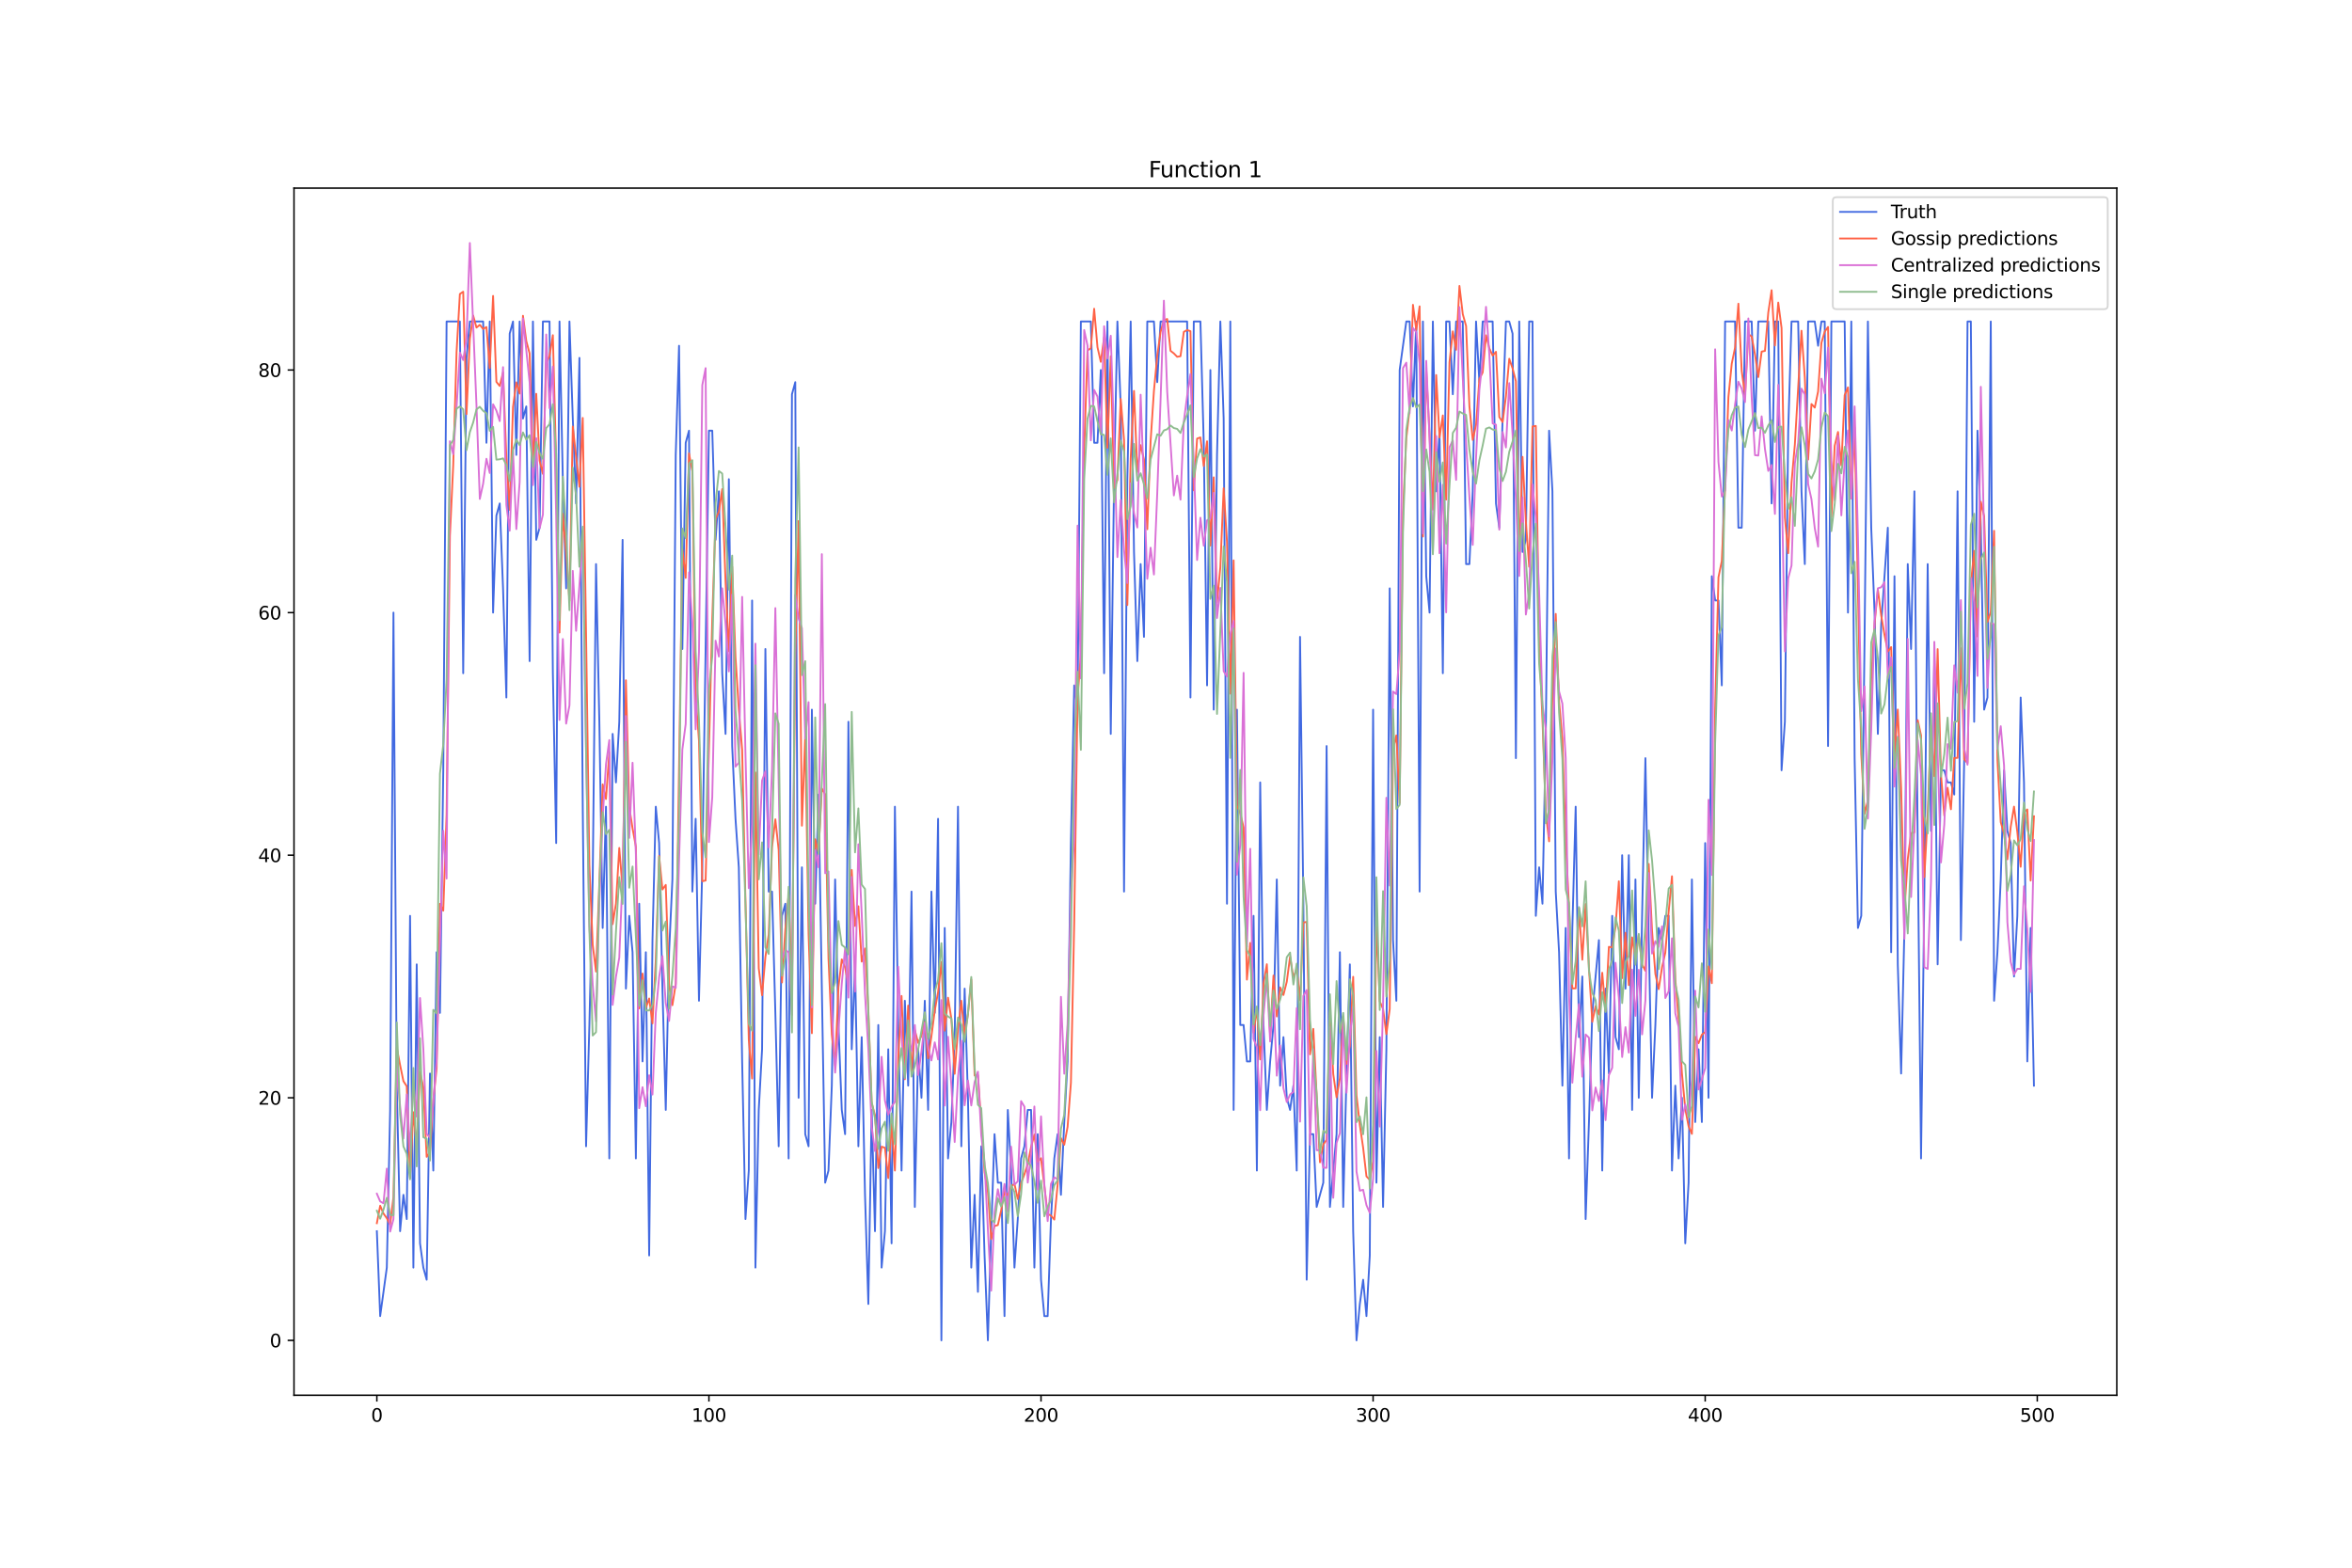 <?xml version="1.0" encoding="utf-8" standalone="no"?>
<!DOCTYPE svg PUBLIC "-//W3C//DTD SVG 1.1//EN"
  "http://www.w3.org/Graphics/SVG/1.1/DTD/svg11.dtd">
<svg xmlns:xlink="http://www.w3.org/1999/xlink" width="1296pt" height="864pt" viewBox="0 0 1296 864" xmlns="http://www.w3.org/2000/svg" version="1.1">
 <defs>
  <style type="text/css">*{stroke-linejoin: round; stroke-linecap: butt}</style>
 </defs>
 <g id="figure_1">
  <g id="patch_1">
   <path d="M 0 864 
L 1296 864 
L 1296 0 
L 0 0 
z
" style="fill: #ffffff"/>
  </g>
  <g id="axes_1">
   <g id="patch_2">
    <path d="M 162 768.96 
L 1166.4 768.96 
L 1166.4 103.68 
L 162 103.68 
z
" style="fill: #ffffff"/>
   </g>
   <g id="matplotlib.axis_1">
    <g id="xtick_1">
     <g id="line2d_1">
      <defs>
       <path id="meed0c2151a" d="M 0 0 
L 0 3.5 
" style="stroke: #000000; stroke-width: 0.8"/>
      </defs>
      <g>
       <use xlink:href="#meed0c2151a" x="207.655" y="768.96" style="stroke: #000000; stroke-width: 0.8"/>
      </g>
     </g>
     <g id="text_1">
      <!-- 0 -->
      <g transform="translate(204.473 783.558) scale(0.1 -0.1)">
       <defs>
        <path id="DejaVuSans-30" d="M 2034 4250 
Q 1547 4250 1301 3770 
Q 1056 3291 1056 2328 
Q 1056 1369 1301 889 
Q 1547 409 2034 409 
Q 2525 409 2770 889 
Q 3016 1369 3016 2328 
Q 3016 3291 2770 3770 
Q 2525 4250 2034 4250 
z
M 2034 4750 
Q 2819 4750 3233 4129 
Q 3647 3509 3647 2328 
Q 3647 1150 3233 529 
Q 2819 -91 2034 -91 
Q 1250 -91 836 529 
Q 422 1150 422 2328 
Q 422 3509 836 4129 
Q 1250 4750 2034 4750 
z
" transform="scale(0.016)"/>
       </defs>
       <use xlink:href="#DejaVuSans-30"/>
      </g>
     </g>
    </g>
    <g id="xtick_2">
     <g id="line2d_2">
      <g>
       <use xlink:href="#meed0c2151a" x="390.639" y="768.96" style="stroke: #000000; stroke-width: 0.8"/>
      </g>
     </g>
     <g id="text_2">
      <!-- 100 -->
      <g transform="translate(381.095 783.558) scale(0.1 -0.1)">
       <defs>
        <path id="DejaVuSans-31" d="M 794 531 
L 1825 531 
L 1825 4091 
L 703 3866 
L 703 4441 
L 1819 4666 
L 2450 4666 
L 2450 531 
L 3481 531 
L 3481 0 
L 794 0 
L 794 531 
z
" transform="scale(0.016)"/>
       </defs>
       <use xlink:href="#DejaVuSans-31"/>
       <use xlink:href="#DejaVuSans-30" x="63.623"/>
       <use xlink:href="#DejaVuSans-30" x="127.246"/>
      </g>
     </g>
    </g>
    <g id="xtick_3">
     <g id="line2d_3">
      <g>
       <use xlink:href="#meed0c2151a" x="573.623" y="768.96" style="stroke: #000000; stroke-width: 0.8"/>
      </g>
     </g>
     <g id="text_3">
      <!-- 200 -->
      <g transform="translate(564.079 783.558) scale(0.1 -0.1)">
       <defs>
        <path id="DejaVuSans-32" d="M 1228 531 
L 3431 531 
L 3431 0 
L 469 0 
L 469 531 
Q 828 903 1448 1529 
Q 2069 2156 2228 2338 
Q 2531 2678 2651 2914 
Q 2772 3150 2772 3378 
Q 2772 3750 2511 3984 
Q 2250 4219 1831 4219 
Q 1534 4219 1204 4116 
Q 875 4013 500 3803 
L 500 4441 
Q 881 4594 1212 4672 
Q 1544 4750 1819 4750 
Q 2544 4750 2975 4387 
Q 3406 4025 3406 3419 
Q 3406 3131 3298 2873 
Q 3191 2616 2906 2266 
Q 2828 2175 2409 1742 
Q 1991 1309 1228 531 
z
" transform="scale(0.016)"/>
       </defs>
       <use xlink:href="#DejaVuSans-32"/>
       <use xlink:href="#DejaVuSans-30" x="63.623"/>
       <use xlink:href="#DejaVuSans-30" x="127.246"/>
      </g>
     </g>
    </g>
    <g id="xtick_4">
     <g id="line2d_4">
      <g>
       <use xlink:href="#meed0c2151a" x="756.607" y="768.96" style="stroke: #000000; stroke-width: 0.8"/>
      </g>
     </g>
     <g id="text_4">
      <!-- 300 -->
      <g transform="translate(747.063 783.558) scale(0.1 -0.1)">
       <defs>
        <path id="DejaVuSans-33" d="M 2597 2516 
Q 3050 2419 3304 2112 
Q 3559 1806 3559 1356 
Q 3559 666 3084 287 
Q 2609 -91 1734 -91 
Q 1441 -91 1130 -33 
Q 819 25 488 141 
L 488 750 
Q 750 597 1062 519 
Q 1375 441 1716 441 
Q 2309 441 2620 675 
Q 2931 909 2931 1356 
Q 2931 1769 2642 2001 
Q 2353 2234 1838 2234 
L 1294 2234 
L 1294 2753 
L 1863 2753 
Q 2328 2753 2575 2939 
Q 2822 3125 2822 3475 
Q 2822 3834 2567 4026 
Q 2313 4219 1838 4219 
Q 1578 4219 1281 4162 
Q 984 4106 628 3988 
L 628 4550 
Q 988 4650 1302 4700 
Q 1616 4750 1894 4750 
Q 2613 4750 3031 4423 
Q 3450 4097 3450 3541 
Q 3450 3153 3228 2886 
Q 3006 2619 2597 2516 
z
" transform="scale(0.016)"/>
       </defs>
       <use xlink:href="#DejaVuSans-33"/>
       <use xlink:href="#DejaVuSans-30" x="63.623"/>
       <use xlink:href="#DejaVuSans-30" x="127.246"/>
      </g>
     </g>
    </g>
    <g id="xtick_5">
     <g id="line2d_5">
      <g>
       <use xlink:href="#meed0c2151a" x="939.591" y="768.96" style="stroke: #000000; stroke-width: 0.8"/>
      </g>
     </g>
     <g id="text_5">
      <!-- 400 -->
      <g transform="translate(930.047 783.558) scale(0.1 -0.1)">
       <defs>
        <path id="DejaVuSans-34" d="M 2419 4116 
L 825 1625 
L 2419 1625 
L 2419 4116 
z
M 2253 4666 
L 3047 4666 
L 3047 1625 
L 3713 1625 
L 3713 1100 
L 3047 1100 
L 3047 0 
L 2419 0 
L 2419 1100 
L 313 1100 
L 313 1709 
L 2253 4666 
z
" transform="scale(0.016)"/>
       </defs>
       <use xlink:href="#DejaVuSans-34"/>
       <use xlink:href="#DejaVuSans-30" x="63.623"/>
       <use xlink:href="#DejaVuSans-30" x="127.246"/>
      </g>
     </g>
    </g>
    <g id="xtick_6">
     <g id="line2d_6">
      <g>
       <use xlink:href="#meed0c2151a" x="1122.575" y="768.96" style="stroke: #000000; stroke-width: 0.8"/>
      </g>
     </g>
     <g id="text_6">
      <!-- 500 -->
      <g transform="translate(1113.032 783.558) scale(0.1 -0.1)">
       <defs>
        <path id="DejaVuSans-35" d="M 691 4666 
L 3169 4666 
L 3169 4134 
L 1269 4134 
L 1269 2991 
Q 1406 3038 1543 3061 
Q 1681 3084 1819 3084 
Q 2600 3084 3056 2656 
Q 3513 2228 3513 1497 
Q 3513 744 3044 326 
Q 2575 -91 1722 -91 
Q 1428 -91 1123 -41 
Q 819 9 494 109 
L 494 744 
Q 775 591 1075 516 
Q 1375 441 1709 441 
Q 2250 441 2565 725 
Q 2881 1009 2881 1497 
Q 2881 1984 2565 2268 
Q 2250 2553 1709 2553 
Q 1456 2553 1204 2497 
Q 953 2441 691 2322 
L 691 4666 
z
" transform="scale(0.016)"/>
       </defs>
       <use xlink:href="#DejaVuSans-35"/>
       <use xlink:href="#DejaVuSans-30" x="63.623"/>
       <use xlink:href="#DejaVuSans-30" x="127.246"/>
      </g>
     </g>
    </g>
   </g>
   <g id="matplotlib.axis_2">
    <g id="ytick_1">
     <g id="line2d_7">
      <defs>
       <path id="md2e4b4c679" d="M 0 0 
L -3.5 0 
" style="stroke: #000000; stroke-width: 0.8"/>
      </defs>
      <g>
       <use xlink:href="#md2e4b4c679" x="162" y="738.72" style="stroke: #000000; stroke-width: 0.8"/>
      </g>
     </g>
     <g id="text_7">
      <!-- 0 -->
      <g transform="translate(148.637 742.519) scale(0.1 -0.1)">
       <use xlink:href="#DejaVuSans-30"/>
      </g>
     </g>
    </g>
    <g id="ytick_2">
     <g id="line2d_8">
      <g>
       <use xlink:href="#md2e4b4c679" x="162" y="605.022" style="stroke: #000000; stroke-width: 0.8"/>
      </g>
     </g>
     <g id="text_8">
      <!-- 20 -->
      <g transform="translate(142.275 608.821) scale(0.1 -0.1)">
       <use xlink:href="#DejaVuSans-32"/>
       <use xlink:href="#DejaVuSans-30" x="63.623"/>
      </g>
     </g>
    </g>
    <g id="ytick_3">
     <g id="line2d_9">
      <g>
       <use xlink:href="#md2e4b4c679" x="162" y="471.323" style="stroke: #000000; stroke-width: 0.8"/>
      </g>
     </g>
     <g id="text_9">
      <!-- 40 -->
      <g transform="translate(142.275 475.122) scale(0.1 -0.1)">
       <use xlink:href="#DejaVuSans-34"/>
       <use xlink:href="#DejaVuSans-30" x="63.623"/>
      </g>
     </g>
    </g>
    <g id="ytick_4">
     <g id="line2d_10">
      <g>
       <use xlink:href="#md2e4b4c679" x="162" y="337.625" style="stroke: #000000; stroke-width: 0.8"/>
      </g>
     </g>
     <g id="text_10">
      <!-- 60 -->
      <g transform="translate(142.275 341.424) scale(0.1 -0.1)">
       <defs>
        <path id="DejaVuSans-36" d="M 2113 2584 
Q 1688 2584 1439 2293 
Q 1191 2003 1191 1497 
Q 1191 994 1439 701 
Q 1688 409 2113 409 
Q 2538 409 2786 701 
Q 3034 994 3034 1497 
Q 3034 2003 2786 2293 
Q 2538 2584 2113 2584 
z
M 3366 4563 
L 3366 3988 
Q 3128 4100 2886 4159 
Q 2644 4219 2406 4219 
Q 1781 4219 1451 3797 
Q 1122 3375 1075 2522 
Q 1259 2794 1537 2939 
Q 1816 3084 2150 3084 
Q 2853 3084 3261 2657 
Q 3669 2231 3669 1497 
Q 3669 778 3244 343 
Q 2819 -91 2113 -91 
Q 1303 -91 875 529 
Q 447 1150 447 2328 
Q 447 3434 972 4092 
Q 1497 4750 2381 4750 
Q 2619 4750 2861 4703 
Q 3103 4656 3366 4563 
z
" transform="scale(0.016)"/>
       </defs>
       <use xlink:href="#DejaVuSans-36"/>
       <use xlink:href="#DejaVuSans-30" x="63.623"/>
      </g>
     </g>
    </g>
    <g id="ytick_5">
     <g id="line2d_11">
      <g>
       <use xlink:href="#md2e4b4c679" x="162" y="203.926" style="stroke: #000000; stroke-width: 0.8"/>
      </g>
     </g>
     <g id="text_11">
      <!-- 80 -->
      <g transform="translate(142.275 207.726) scale(0.1 -0.1)">
       <defs>
        <path id="DejaVuSans-38" d="M 2034 2216 
Q 1584 2216 1326 1975 
Q 1069 1734 1069 1313 
Q 1069 891 1326 650 
Q 1584 409 2034 409 
Q 2484 409 2743 651 
Q 3003 894 3003 1313 
Q 3003 1734 2745 1975 
Q 2488 2216 2034 2216 
z
M 1403 2484 
Q 997 2584 770 2862 
Q 544 3141 544 3541 
Q 544 4100 942 4425 
Q 1341 4750 2034 4750 
Q 2731 4750 3128 4425 
Q 3525 4100 3525 3541 
Q 3525 3141 3298 2862 
Q 3072 2584 2669 2484 
Q 3125 2378 3379 2068 
Q 3634 1759 3634 1313 
Q 3634 634 3220 271 
Q 2806 -91 2034 -91 
Q 1263 -91 848 271 
Q 434 634 434 1313 
Q 434 1759 690 2068 
Q 947 2378 1403 2484 
z
M 1172 3481 
Q 1172 3119 1398 2916 
Q 1625 2713 2034 2713 
Q 2441 2713 2670 2916 
Q 2900 3119 2900 3481 
Q 2900 3844 2670 4047 
Q 2441 4250 2034 4250 
Q 1625 4250 1398 4047 
Q 1172 3844 1172 3481 
z
" transform="scale(0.016)"/>
       </defs>
       <use xlink:href="#DejaVuSans-38"/>
       <use xlink:href="#DejaVuSans-30" x="63.623"/>
      </g>
     </g>
    </g>
   </g>
   <g id="line2d_12">
    <path d="M 207.655 678.556 
L 209.484 725.35 
L 213.144 698.61 
L 214.974 611.706 
L 216.804 337.625 
L 218.634 598.337 
L 220.463 678.556 
L 222.293 658.501 
L 224.123 671.871 
L 225.953 504.748 
L 227.783 698.61 
L 229.613 531.487 
L 231.442 685.241 
L 233.272 698.61 
L 235.102 705.295 
L 236.932 591.652 
L 238.762 645.131 
L 240.592 524.803 
L 242.422 558.227 
L 244.251 424.529 
L 246.081 177.187 
L 253.401 177.187 
L 255.23 371.049 
L 257.06 197.241 
L 258.89 177.187 
L 266.209 177.187 
L 268.039 244.036 
L 269.869 177.187 
L 271.699 337.625 
L 273.529 284.145 
L 275.359 277.46 
L 277.189 324.255 
L 279.018 384.419 
L 280.848 183.872 
L 282.678 177.187 
L 284.508 250.721 
L 286.338 177.187 
L 288.168 230.666 
L 289.997 223.981 
L 291.827 364.364 
L 293.657 177.187 
L 295.487 297.515 
L 297.317 290.83 
L 299.147 177.187 
L 302.806 177.187 
L 304.636 371.049 
L 306.466 464.638 
L 308.296 177.187 
L 310.126 264.091 
L 311.956 324.255 
L 313.785 177.187 
L 315.615 230.666 
L 317.445 277.46 
L 319.275 197.241 
L 321.105 444.583 
L 322.935 631.761 
L 324.764 564.912 
L 326.594 484.693 
L 328.424 310.885 
L 330.254 397.789 
L 332.084 511.433 
L 333.914 444.583 
L 335.743 638.446 
L 337.573 404.474 
L 339.403 431.214 
L 341.233 397.789 
L 343.063 297.515 
L 344.893 544.857 
L 346.723 504.748 
L 348.552 524.803 
L 350.382 638.446 
L 352.212 498.063 
L 354.042 584.967 
L 355.872 524.803 
L 357.702 691.926 
L 359.531 518.118 
L 361.361 444.583 
L 363.191 464.638 
L 365.021 544.857 
L 366.851 611.706 
L 368.681 524.803 
L 370.51 484.693 
L 372.34 250.721 
L 374.17 190.556 
L 376 357.679 
L 377.83 244.036 
L 379.66 237.351 
L 381.489 491.378 
L 383.319 451.268 
L 385.149 551.542 
L 386.979 478.008 
L 390.639 237.351 
L 392.469 237.351 
L 394.298 297.515 
L 396.128 270.775 
L 397.958 371.049 
L 399.788 404.474 
L 401.618 264.091 
L 403.448 411.159 
L 405.277 451.268 
L 407.107 478.008 
L 408.937 584.967 
L 410.767 671.871 
L 412.597 645.131 
L 414.427 330.94 
L 416.256 698.61 
L 418.086 611.706 
L 419.916 578.282 
L 421.746 357.679 
L 423.576 491.378 
L 425.406 491.378 
L 427.236 558.227 
L 429.065 631.761 
L 430.895 504.748 
L 432.725 498.063 
L 434.555 638.446 
L 436.385 217.296 
L 438.215 210.611 
L 440.044 605.022 
L 441.874 478.008 
L 443.704 625.076 
L 445.534 631.761 
L 447.364 391.104 
L 449.194 498.063 
L 451.023 437.899 
L 454.683 651.816 
L 456.513 645.131 
L 458.343 598.337 
L 460.173 484.693 
L 462.003 564.912 
L 463.832 611.706 
L 465.662 625.076 
L 467.492 397.789 
L 469.322 578.282 
L 471.152 531.487 
L 472.982 631.761 
L 474.811 571.597 
L 476.641 658.501 
L 478.471 718.665 
L 480.301 611.706 
L 482.131 678.556 
L 483.961 564.912 
L 485.79 698.61 
L 487.62 678.556 
L 489.45 578.282 
L 491.28 685.241 
L 493.11 444.583 
L 494.94 564.912 
L 496.77 645.131 
L 498.599 551.542 
L 500.429 598.337 
L 502.259 491.378 
L 504.089 665.186 
L 505.919 578.282 
L 507.749 605.022 
L 509.578 551.542 
L 511.408 611.706 
L 513.238 491.378 
L 515.068 558.227 
L 516.898 451.268 
L 518.728 738.72 
L 520.557 511.433 
L 522.387 638.446 
L 524.217 618.391 
L 526.047 571.597 
L 527.877 444.583 
L 529.707 631.761 
L 531.536 544.857 
L 533.366 605.022 
L 535.196 698.61 
L 537.026 658.501 
L 538.856 711.98 
L 540.686 631.761 
L 542.516 691.926 
L 544.345 738.72 
L 546.175 678.556 
L 548.005 625.076 
L 549.835 651.816 
L 551.665 651.816 
L 553.495 725.35 
L 555.324 611.706 
L 557.154 645.131 
L 558.984 698.61 
L 560.814 671.871 
L 562.644 638.446 
L 564.474 631.761 
L 566.303 611.706 
L 568.133 611.706 
L 569.963 698.61 
L 571.793 625.076 
L 573.623 705.295 
L 575.453 725.35 
L 577.283 725.35 
L 579.112 671.871 
L 580.942 638.446 
L 582.772 625.076 
L 584.602 658.501 
L 586.432 618.391 
L 588.262 584.967 
L 590.091 464.638 
L 591.921 377.734 
L 593.751 391.104 
L 595.581 177.187 
L 601.07 177.187 
L 602.9 244.036 
L 604.73 244.036 
L 606.56 203.926 
L 608.39 371.049 
L 610.22 177.187 
L 612.05 404.474 
L 613.879 264.091 
L 615.709 177.187 
L 617.539 223.981 
L 619.369 491.378 
L 621.199 264.091 
L 623.029 177.187 
L 624.858 304.2 
L 626.688 364.364 
L 628.518 310.885 
L 630.348 350.995 
L 632.178 177.187 
L 635.837 177.187 
L 637.667 210.611 
L 639.497 177.187 
L 654.136 177.187 
L 655.966 384.419 
L 657.796 177.187 
L 661.455 177.187 
L 663.285 244.036 
L 665.115 377.734 
L 666.945 203.926 
L 668.775 391.104 
L 670.604 250.721 
L 672.434 177.187 
L 674.264 230.666 
L 676.094 498.063 
L 677.924 177.187 
L 679.754 611.706 
L 681.583 391.104 
L 683.413 564.912 
L 685.243 564.912 
L 687.073 584.967 
L 688.903 584.967 
L 690.733 504.748 
L 692.563 645.131 
L 694.392 431.214 
L 696.222 564.912 
L 698.052 611.706 
L 699.882 584.967 
L 701.712 564.912 
L 703.542 484.693 
L 705.371 598.337 
L 707.201 571.597 
L 709.031 605.022 
L 710.861 611.706 
L 712.691 598.337 
L 714.521 645.131 
L 716.35 350.995 
L 718.18 498.063 
L 720.01 705.295 
L 721.84 625.076 
L 723.67 625.076 
L 725.5 665.186 
L 729.159 651.816 
L 730.989 411.159 
L 732.819 665.186 
L 736.479 625.076 
L 738.309 524.803 
L 740.138 665.186 
L 741.968 591.652 
L 743.798 531.487 
L 745.628 678.556 
L 747.458 738.72 
L 749.288 718.665 
L 751.117 705.295 
L 752.947 725.35 
L 754.777 691.926 
L 756.607 391.104 
L 758.437 651.816 
L 760.267 571.597 
L 762.097 665.186 
L 763.926 578.282 
L 765.756 324.255 
L 767.586 518.118 
L 769.416 551.542 
L 771.246 203.926 
L 774.905 177.187 
L 776.735 177.187 
L 778.565 223.981 
L 780.395 177.187 
L 782.225 491.378 
L 784.055 177.187 
L 785.884 317.57 
L 787.714 337.625 
L 789.544 177.187 
L 791.374 270.775 
L 793.204 237.351 
L 795.034 371.049 
L 796.864 177.187 
L 798.693 177.187 
L 800.523 217.296 
L 802.353 177.187 
L 806.013 177.187 
L 807.843 310.885 
L 809.672 310.885 
L 811.502 270.775 
L 813.332 177.187 
L 815.162 210.611 
L 816.992 177.187 
L 822.481 177.187 
L 824.311 277.46 
L 826.141 290.83 
L 827.971 230.666 
L 829.801 177.187 
L 831.63 177.187 
L 833.46 183.872 
L 835.29 417.844 
L 837.12 177.187 
L 838.95 304.2 
L 840.78 297.515 
L 842.61 177.187 
L 844.439 177.187 
L 846.269 504.748 
L 848.099 478.008 
L 849.929 498.063 
L 851.759 404.474 
L 853.589 237.351 
L 855.418 270.775 
L 857.248 491.378 
L 859.078 524.803 
L 860.908 598.337 
L 862.738 511.433 
L 864.568 638.446 
L 866.397 511.433 
L 868.227 444.583 
L 870.057 571.597 
L 871.887 538.172 
L 873.717 671.871 
L 875.547 618.391 
L 877.377 558.227 
L 881.036 518.118 
L 882.866 645.131 
L 884.696 544.857 
L 886.526 591.652 
L 888.356 504.748 
L 890.185 571.597 
L 892.015 578.282 
L 893.845 471.323 
L 895.675 544.857 
L 897.505 471.323 
L 899.335 611.706 
L 901.164 484.693 
L 902.994 605.022 
L 904.824 504.748 
L 906.654 417.844 
L 908.484 518.118 
L 910.314 605.022 
L 912.144 564.912 
L 913.973 511.433 
L 915.803 518.118 
L 917.633 504.748 
L 919.463 504.748 
L 921.293 645.131 
L 923.123 598.337 
L 924.952 638.446 
L 926.782 605.022 
L 928.612 685.241 
L 930.442 651.816 
L 932.272 484.693 
L 934.102 618.391 
L 935.931 578.282 
L 937.761 618.391 
L 939.591 464.638 
L 941.421 605.022 
L 943.251 317.57 
L 945.081 330.94 
L 946.911 330.94 
L 948.74 377.734 
L 950.57 177.187 
L 956.06 177.187 
L 957.89 290.83 
L 959.719 290.83 
L 961.549 177.187 
L 965.209 177.187 
L 967.039 237.351 
L 968.869 177.187 
L 974.358 177.187 
L 976.188 277.46 
L 978.018 177.187 
L 979.848 177.187 
L 981.678 424.529 
L 983.507 397.789 
L 985.337 237.351 
L 987.167 177.187 
L 990.827 177.187 
L 992.657 270.775 
L 994.486 310.885 
L 996.316 177.187 
L 999.976 177.187 
L 1001.806 190.556 
L 1003.636 177.187 
L 1005.465 177.187 
L 1007.295 411.159 
L 1009.125 177.187 
L 1016.444 177.187 
L 1018.274 337.625 
L 1020.104 177.187 
L 1021.934 417.844 
L 1023.764 511.433 
L 1025.594 504.748 
L 1027.424 350.995 
L 1029.253 177.187 
L 1031.083 290.83 
L 1032.913 337.625 
L 1034.743 404.474 
L 1036.573 344.31 
L 1040.232 290.83 
L 1042.062 524.803 
L 1043.892 317.57 
L 1045.722 531.487 
L 1047.552 591.652 
L 1049.382 511.433 
L 1051.211 310.885 
L 1053.041 357.679 
L 1054.871 270.775 
L 1056.701 464.638 
L 1058.531 638.446 
L 1060.361 491.378 
L 1062.191 310.885 
L 1064.02 457.953 
L 1065.85 364.364 
L 1067.68 531.487 
L 1069.51 424.529 
L 1071.34 424.529 
L 1073.17 431.214 
L 1074.999 431.214 
L 1076.829 437.899 
L 1078.659 270.775 
L 1080.489 518.118 
L 1082.319 417.844 
L 1084.149 177.187 
L 1085.978 177.187 
L 1087.808 397.789 
L 1089.638 237.351 
L 1091.468 290.83 
L 1093.298 391.104 
L 1095.128 384.419 
L 1096.958 177.187 
L 1098.787 551.542 
L 1100.617 524.803 
L 1102.447 484.693 
L 1104.277 424.529 
L 1106.107 457.953 
L 1107.937 464.638 
L 1109.766 538.172 
L 1111.596 504.748 
L 1113.426 384.419 
L 1115.256 431.214 
L 1117.086 584.967 
L 1118.916 511.433 
L 1120.745 598.337 
L 1120.745 598.337 
" clip-path="url(#pe8a032e650)" style="fill: none; stroke: #4169e1; stroke-linecap: square"/>
   </g>
   <g id="line2d_13">
    <path d="M 207.655 674.139 
L 209.484 664.512 
L 211.314 668.826 
L 213.144 671.396 
L 214.974 675.024 
L 216.804 659.609 
L 218.634 577.388 
L 220.463 587.015 
L 222.293 595.844 
L 224.123 598.688 
L 225.953 648.985 
L 227.783 612.959 
L 229.613 632.129 
L 231.442 590.693 
L 233.272 599.177 
L 235.102 637.565 
L 236.932 635.036 
L 238.762 606.359 
L 240.592 588.862 
L 242.422 498.104 
L 244.251 501.916 
L 246.081 448.848 
L 247.911 295.417 
L 249.741 256.248 
L 251.571 194.021 
L 253.401 162.029 
L 255.23 160.772 
L 257.06 228.199 
L 258.89 186.754 
L 260.72 173.919 
L 262.55 180.54 
L 264.38 179.016 
L 266.209 181.307 
L 268.039 180.242 
L 269.869 202.816 
L 271.699 163.078 
L 273.529 210.477 
L 275.359 212.699 
L 277.189 205.241 
L 279.018 252.026 
L 280.848 281.052 
L 282.678 224.294 
L 284.508 210.73 
L 286.338 216.905 
L 288.168 174.031 
L 289.997 187.951 
L 291.827 194.77 
L 293.657 257.195 
L 295.487 217.04 
L 297.317 253.879 
L 299.147 261.152 
L 300.976 200.218 
L 302.806 196.194 
L 304.636 184.73 
L 306.466 255.347 
L 308.296 348.619 
L 310.126 283.167 
L 311.956 304.405 
L 313.785 331.168 
L 315.615 235.092 
L 319.275 268.276 
L 321.105 230.335 
L 322.935 349.331 
L 324.764 476.625 
L 326.594 520.7 
L 328.424 535.459 
L 330.254 486.192 
L 332.084 432.294 
L 333.914 440.355 
L 335.743 414.598 
L 337.573 509.363 
L 339.403 498.021 
L 341.233 467.324 
L 343.063 489.869 
L 344.893 374.917 
L 346.723 444.704 
L 348.552 456.53 
L 350.382 466.612 
L 352.212 555.807 
L 354.042 536.553 
L 355.872 555.482 
L 357.702 550.278 
L 359.531 564.034 
L 361.361 528.836 
L 363.191 471.78 
L 365.021 490.239 
L 366.851 487.696 
L 368.681 542.775 
L 370.51 553.987 
L 372.34 542.242 
L 376 302.745 
L 377.83 318.493 
L 379.66 249.908 
L 381.489 259.693 
L 383.319 383.95 
L 385.149 408.164 
L 386.979 485.651 
L 388.809 485.272 
L 392.469 341.206 
L 394.298 286.1 
L 396.128 281.957 
L 397.958 269.535 
L 399.788 320.405 
L 401.618 358.939 
L 403.448 312.34 
L 405.277 362.17 
L 407.107 391.061 
L 408.937 413.188 
L 410.767 496.228 
L 412.597 573.094 
L 414.427 594.428 
L 416.256 425.715 
L 418.086 533.645 
L 419.916 548.503 
L 421.746 527.407 
L 423.576 514.962 
L 425.406 466.883 
L 427.236 451.558 
L 429.065 468.439 
L 430.895 541.468 
L 432.725 512.262 
L 434.555 493.11 
L 436.385 544.494 
L 438.215 361.836 
L 440.044 287.17 
L 441.874 455.065 
L 443.704 405.339 
L 445.534 514.666 
L 447.364 569.433 
L 449.194 462.557 
L 451.023 469.916 
L 452.853 434.577 
L 454.683 437.747 
L 456.513 528.201 
L 458.343 570.148 
L 460.173 587.245 
L 462.003 543.997 
L 463.832 528.748 
L 465.662 533.239 
L 467.492 542.691 
L 469.322 479.468 
L 471.152 510.353 
L 472.982 499.467 
L 474.811 529.973 
L 476.641 522.732 
L 478.471 556.56 
L 480.301 607.831 
L 482.131 614.604 
L 483.961 643.751 
L 485.79 631.953 
L 487.62 632.581 
L 489.45 649.294 
L 491.28 619.353 
L 493.11 645.128 
L 494.94 583.602 
L 496.77 548.895 
L 498.599 594.801 
L 500.429 554.197 
L 502.259 590.515 
L 504.089 567.69 
L 505.919 574.781 
L 507.749 570.858 
L 509.578 563.23 
L 511.408 583.28 
L 513.238 571.069 
L 515.068 556.977 
L 516.898 546.84 
L 518.728 530.193 
L 520.557 568.01 
L 522.387 549.871 
L 524.217 561.42 
L 526.047 591.813 
L 527.877 567.158 
L 529.707 551.554 
L 531.536 570.477 
L 533.366 558.937 
L 535.196 539.823 
L 537.026 592.739 
L 538.856 592.544 
L 542.516 645.999 
L 544.345 656.676 
L 546.175 682.895 
L 548.005 675.68 
L 549.835 675.175 
L 551.665 667.099 
L 553.495 656.547 
L 555.324 658.817 
L 557.154 653.826 
L 558.984 652.453 
L 560.814 660.83 
L 562.644 652.001 
L 564.474 647.177 
L 566.303 641.523 
L 568.133 632.261 
L 569.963 625.288 
L 571.793 640.3 
L 573.623 638.32 
L 577.283 669.038 
L 579.112 669.944 
L 580.942 672.156 
L 582.772 652.886 
L 584.602 627.253 
L 586.432 630.906 
L 588.262 621.058 
L 590.091 596.833 
L 591.921 508.163 
L 593.751 385.427 
L 595.581 359.754 
L 597.411 247.543 
L 599.241 193.169 
L 601.07 191.919 
L 602.9 170.157 
L 604.73 191.353 
L 606.56 199.416 
L 608.39 185.887 
L 610.22 246.768 
L 612.05 196.336 
L 613.879 268.929 
L 615.709 264.583 
L 617.539 219.845 
L 619.369 242.477 
L 621.199 333.454 
L 623.029 252.665 
L 624.858 215.458 
L 626.688 260.13 
L 628.518 245.331 
L 630.348 253.244 
L 632.178 291.682 
L 634.008 243.178 
L 635.837 215.451 
L 637.667 196.074 
L 639.497 182.929 
L 641.327 176.508 
L 643.157 175.796 
L 644.987 193.347 
L 646.817 194.765 
L 648.646 196.642 
L 650.476 196.31 
L 652.306 182.908 
L 654.136 181.9 
L 655.966 182.518 
L 657.796 270.238 
L 659.625 241.72 
L 661.455 241.079 
L 663.285 256.799 
L 665.115 243.186 
L 666.945 300.687 
L 668.775 263.066 
L 670.604 331.904 
L 672.434 312.611 
L 674.264 269.085 
L 676.094 298.73 
L 677.924 382.291 
L 679.754 308.842 
L 681.583 444.15 
L 683.413 448.273 
L 685.243 456.01 
L 687.073 539.901 
L 688.903 519.655 
L 690.733 569.166 
L 692.563 555.857 
L 694.392 583.898 
L 696.222 542.09 
L 698.052 531.411 
L 699.882 570.788 
L 701.712 537.647 
L 703.542 560.202 
L 705.371 544.164 
L 707.201 548.372 
L 709.031 541.105 
L 710.861 527.263 
L 712.691 538.783 
L 714.521 533.795 
L 716.35 551.343 
L 718.18 508.409 
L 720.01 508.112 
L 721.84 581.086 
L 723.67 567.052 
L 727.33 640.57 
L 729.159 630.687 
L 730.989 628.235 
L 732.819 557.941 
L 734.649 591.959 
L 736.479 604.821 
L 738.309 594.259 
L 740.138 560.341 
L 741.968 586.347 
L 743.798 576.351 
L 745.628 538.352 
L 747.458 603.63 
L 749.288 619.988 
L 751.117 632.516 
L 752.947 648.342 
L 754.777 650.246 
L 756.607 639.841 
L 758.437 507.221 
L 760.267 551.877 
L 762.097 556.035 
L 763.926 569.955 
L 765.756 556.145 
L 767.586 412.802 
L 769.416 405.287 
L 771.246 442.579 
L 773.076 282.186 
L 774.905 241.511 
L 776.735 225.34 
L 778.565 167.989 
L 780.395 181.91 
L 782.225 168.84 
L 784.055 295.696 
L 785.884 203.812 
L 787.714 239.865 
L 789.544 280.91 
L 791.374 206.694 
L 793.204 241.112 
L 795.034 228.964 
L 796.864 275.347 
L 798.693 199.73 
L 800.523 182.613 
L 802.353 192.785 
L 804.183 157.574 
L 806.013 173.117 
L 807.843 179.662 
L 809.672 223.861 
L 811.502 242.464 
L 813.332 234.2 
L 815.162 208.957 
L 816.992 205.262 
L 818.822 184.791 
L 820.651 191.984 
L 822.481 195.981 
L 824.311 193.879 
L 826.141 229.837 
L 827.971 232.643 
L 829.801 218.399 
L 831.63 197.729 
L 833.46 203.015 
L 835.29 210.095 
L 837.12 305.93 
L 838.95 251.787 
L 840.78 287.217 
L 842.61 312.38 
L 844.439 235.03 
L 846.269 234.74 
L 848.099 353.935 
L 849.929 396.816 
L 851.759 447.655 
L 853.589 463.697 
L 855.418 383.289 
L 857.248 338.332 
L 859.078 386.44 
L 860.908 407.12 
L 862.738 463.244 
L 864.568 500.088 
L 866.397 544.753 
L 868.227 544.712 
L 870.057 500.489 
L 871.887 528.928 
L 873.717 498.26 
L 875.547 533.56 
L 877.377 563.135 
L 879.206 554.477 
L 881.036 559.079 
L 882.866 536.114 
L 884.696 557.241 
L 886.526 521.835 
L 888.356 522.149 
L 890.185 510.73 
L 892.015 485.701 
L 893.845 539.083 
L 895.675 514.094 
L 897.505 542.916 
L 899.335 516.598 
L 901.164 528.092 
L 902.994 515.264 
L 904.824 531.557 
L 906.654 535.047 
L 908.484 476.127 
L 910.314 513.061 
L 912.144 536.758 
L 913.973 545.138 
L 915.803 533.111 
L 917.633 524.987 
L 919.463 502.524 
L 921.293 482.92 
L 923.123 539.538 
L 924.952 561.662 
L 926.782 591.545 
L 928.612 611.122 
L 930.442 620.738 
L 932.272 624.921 
L 934.102 571.335 
L 935.931 574.956 
L 937.761 570.221 
L 939.591 568.838 
L 941.421 532.582 
L 943.251 541.869 
L 945.081 390.51 
L 946.911 318.123 
L 948.74 309.219 
L 950.57 268.452 
L 952.4 218.78 
L 954.23 200.395 
L 956.06 191.558 
L 957.89 167.374 
L 959.719 204.469 
L 961.549 217.888 
L 963.379 184.142 
L 965.209 185.469 
L 967.039 195.445 
L 968.869 207.811 
L 970.698 193.777 
L 972.528 193.387 
L 974.358 172.207 
L 976.188 159.938 
L 978.018 190.401 
L 979.848 166.753 
L 981.678 180.776 
L 983.507 285.191 
L 985.337 304.885 
L 987.167 265.94 
L 988.997 245.031 
L 992.657 182.273 
L 994.486 208.059 
L 996.316 253.3 
L 998.146 222.662 
L 999.976 224.647 
L 1001.806 215.739 
L 1003.636 188.957 
L 1005.465 182.746 
L 1007.295 180.199 
L 1009.125 284.87 
L 1010.955 245.654 
L 1012.785 238.065 
L 1014.615 256.504 
L 1016.444 217.754 
L 1018.274 213.483 
L 1020.104 274.693 
L 1021.934 235.468 
L 1025.594 415.586 
L 1027.424 448.45 
L 1029.253 441.15 
L 1031.083 374.194 
L 1032.913 344.034 
L 1034.743 324.909 
L 1036.573 339.194 
L 1038.403 349.903 
L 1040.232 359.063 
L 1042.062 356.625 
L 1043.892 416.642 
L 1045.722 391.049 
L 1047.552 434.351 
L 1049.382 502.085 
L 1051.211 473.496 
L 1053.041 459.146 
L 1054.871 458.769 
L 1056.701 396.89 
L 1058.531 405.265 
L 1060.361 483.419 
L 1062.191 448.869 
L 1064.02 399.885 
L 1065.85 427.771 
L 1067.68 357.738 
L 1069.51 426.478 
L 1071.34 449.538 
L 1073.17 434.147 
L 1074.999 446.026 
L 1076.829 417.695 
L 1078.659 417.692 
L 1080.489 357.205 
L 1082.319 418.445 
L 1084.149 420.562 
L 1085.978 321.581 
L 1087.808 303.597 
L 1089.638 350.832 
L 1091.468 276.531 
L 1093.298 284.518 
L 1095.128 342.761 
L 1096.958 337.278 
L 1098.787 292.552 
L 1100.617 418.612 
L 1102.447 453.095 
L 1104.277 459.515 
L 1106.107 473.623 
L 1107.937 455.748 
L 1109.766 444.554 
L 1111.596 458.603 
L 1113.426 477.709 
L 1115.256 447.804 
L 1117.086 446.107 
L 1118.916 485.305 
L 1120.745 449.876 
L 1120.745 449.876 
" clip-path="url(#pe8a032e650)" style="fill: none; stroke: #ff6347; stroke-linecap: square"/>
   </g>
   <g id="line2d_14">
    <path d="M 207.655 657.863 
L 209.484 662.14 
L 211.314 663.182 
L 213.144 644.062 
L 214.974 678.763 
L 216.804 671.935 
L 218.634 589.203 
L 220.463 609.586 
L 222.293 627.495 
L 224.123 603.186 
L 225.953 634.109 
L 227.783 596.554 
L 229.613 615.433 
L 231.442 550.034 
L 233.272 578.178 
L 235.102 624.861 
L 236.932 627.047 
L 238.762 607.441 
L 240.592 584.131 
L 244.251 457.856 
L 246.081 484.197 
L 247.911 243.168 
L 249.741 250.346 
L 251.571 224.472 
L 253.401 194.312 
L 255.23 198.45 
L 257.06 186.549 
L 258.89 133.92 
L 262.55 223.416 
L 264.38 274.988 
L 266.209 266.628 
L 268.039 252.846 
L 269.869 260.668 
L 271.699 222.819 
L 273.529 226.324 
L 275.359 232.09 
L 277.189 202.342 
L 279.018 278.358 
L 280.848 292.483 
L 282.678 248.742 
L 284.508 291.601 
L 286.338 265.698 
L 288.168 175.495 
L 291.827 210.713 
L 293.657 267.352 
L 295.487 241.509 
L 297.317 291.254 
L 299.147 283.622 
L 300.976 184.358 
L 302.806 224.952 
L 304.636 202.017 
L 306.466 284.305 
L 308.296 396.803 
L 310.126 352.18 
L 311.956 398.824 
L 313.785 388.757 
L 315.615 314.631 
L 317.445 347.668 
L 319.275 322.491 
L 321.105 295.105 
L 322.935 414.321 
L 324.764 510.291 
L 326.594 542.819 
L 328.424 562.927 
L 330.254 496.793 
L 332.084 450.695 
L 333.914 421.219 
L 335.743 407.874 
L 337.573 553.822 
L 339.403 538.305 
L 341.233 527.765 
L 343.063 482.784 
L 344.893 394.627 
L 346.723 461.817 
L 348.552 420.373 
L 350.382 470.963 
L 352.212 610.752 
L 354.042 599.189 
L 355.872 609.654 
L 357.702 592.592 
L 359.531 603.239 
L 361.361 558.222 
L 363.191 538.517 
L 365.021 526.939 
L 366.851 552.753 
L 368.681 562.673 
L 370.51 543.615 
L 372.34 544.395 
L 374.17 474.257 
L 376 413.077 
L 377.83 398.999 
L 379.66 315.44 
L 381.489 342.624 
L 383.319 401.936 
L 385.149 359.251 
L 386.979 212.239 
L 388.809 202.891 
L 390.639 464.086 
L 392.469 439.384 
L 394.298 353.089 
L 396.128 361.851 
L 397.958 324.233 
L 399.788 343.616 
L 401.618 370.044 
L 403.448 327.745 
L 405.277 422.509 
L 407.107 420.375 
L 408.937 328.962 
L 410.767 415.377 
L 412.597 489.525 
L 414.427 454.627 
L 416.256 354.74 
L 418.086 471.016 
L 419.916 430.175 
L 421.746 425.031 
L 423.576 467.04 
L 425.406 424.348 
L 427.236 335.146 
L 430.895 528.47 
L 432.725 523.401 
L 434.555 524.952 
L 436.385 559.358 
L 438.215 327.862 
L 440.044 340.831 
L 441.874 346.224 
L 443.704 407.061 
L 445.534 386.988 
L 447.364 555.207 
L 449.194 468.628 
L 451.023 478.027 
L 452.853 305.398 
L 454.683 481.274 
L 456.513 480.288 
L 458.343 556.11 
L 460.173 591.155 
L 462.003 567.911 
L 463.832 542.139 
L 465.662 522.631 
L 467.492 549.804 
L 469.322 483.312 
L 471.152 546.495 
L 472.982 465.275 
L 474.811 503.425 
L 476.641 547.921 
L 478.471 578.053 
L 480.301 621.093 
L 482.131 634.387 
L 483.961 621.947 
L 485.79 582.44 
L 487.62 606.502 
L 489.45 614.352 
L 491.28 609.9 
L 493.11 607.29 
L 494.94 532.779 
L 496.77 571.792 
L 498.599 594.139 
L 500.429 572.316 
L 502.259 579.143 
L 504.089 564.945 
L 505.919 592.461 
L 507.749 579.406 
L 509.578 563.669 
L 511.408 577.509 
L 513.238 584.424 
L 515.068 574.476 
L 516.898 583.9 
L 518.728 551.17 
L 520.557 609.283 
L 522.387 571.413 
L 524.217 598.164 
L 526.047 629.404 
L 527.877 593.876 
L 529.707 573.6 
L 531.536 609.154 
L 533.366 595.527 
L 535.196 609.252 
L 537.026 596.418 
L 538.856 590.643 
L 540.686 625.709 
L 542.516 640.971 
L 544.345 677.622 
L 546.175 711.297 
L 548.005 668.248 
L 549.835 655.424 
L 551.665 664.398 
L 553.495 652.512 
L 555.324 667.662 
L 557.154 631.953 
L 558.984 652.884 
L 560.814 651.087 
L 562.644 606.865 
L 564.474 609.926 
L 566.303 651.772 
L 568.133 636.495 
L 569.963 609.819 
L 571.793 655.553 
L 573.623 615.29 
L 575.453 652.619 
L 577.283 672.977 
L 579.112 652.426 
L 580.942 648.835 
L 582.772 650.013 
L 584.602 549.377 
L 586.432 591.766 
L 588.262 564.364 
L 590.091 492.768 
L 591.921 461.646 
L 593.751 289.677 
L 595.581 373.902 
L 597.411 181.878 
L 599.241 190.486 
L 601.07 242.687 
L 602.9 214.883 
L 604.73 218.592 
L 606.56 239.149 
L 608.39 179.799 
L 610.22 197.593 
L 612.05 185.033 
L 613.879 240.273 
L 615.709 307.025 
L 617.539 275.597 
L 619.369 303.063 
L 621.199 321.316 
L 623.029 266.36 
L 624.858 282.717 
L 626.688 290.73 
L 628.518 217.522 
L 632.178 318.987 
L 634.008 301.846 
L 635.837 316.624 
L 637.667 271.756 
L 639.497 220.427 
L 641.327 165.707 
L 643.157 215.907 
L 646.817 273.043 
L 648.646 262.139 
L 650.476 275.371 
L 652.306 232.341 
L 654.136 218.213 
L 655.966 206.165 
L 657.796 255.544 
L 659.625 308.666 
L 661.455 285.328 
L 663.285 300.74 
L 665.115 286.77 
L 666.945 285.751 
L 668.775 271.6 
L 670.604 340.599 
L 672.434 324.011 
L 674.264 369.939 
L 676.094 372.856 
L 677.924 349.452 
L 679.754 342.178 
L 681.583 482.117 
L 683.413 465.668 
L 685.243 370.838 
L 687.073 521.84 
L 688.903 467.791 
L 690.733 572.605 
L 692.563 577.075 
L 694.392 611.857 
L 696.222 559.52 
L 698.052 538.761 
L 699.882 574.03 
L 701.712 547.772 
L 703.542 592.835 
L 705.371 576.138 
L 707.201 599.718 
L 709.031 607.357 
L 710.861 603.18 
L 712.691 601.781 
L 714.521 555.587 
L 716.35 618.17 
L 718.18 548.845 
L 720.01 545.62 
L 721.84 630.884 
L 723.67 578.266 
L 725.5 633.906 
L 727.33 633.898 
L 729.159 643.552 
L 730.989 643.639 
L 732.819 566.016 
L 734.649 660.156 
L 736.479 629.848 
L 738.309 624.525 
L 740.138 562.67 
L 741.968 602.277 
L 743.798 571.196 
L 745.628 554.911 
L 747.458 645.664 
L 749.288 656.244 
L 751.117 655.722 
L 752.947 664.191 
L 754.777 668.452 
L 756.607 649.538 
L 758.437 579.198 
L 760.267 620.874 
L 762.097 553.245 
L 763.926 439.674 
L 765.756 488.074 
L 767.586 381.126 
L 769.416 382.524 
L 771.246 358.872 
L 773.076 202.876 
L 774.905 199.874 
L 776.735 227.74 
L 778.565 180.728 
L 780.395 183.08 
L 782.225 200.172 
L 784.055 294.029 
L 785.884 198.88 
L 787.714 241.915 
L 789.544 303.899 
L 791.374 240.321 
L 793.204 304.892 
L 795.034 267.163 
L 796.864 337.495 
L 798.693 246.501 
L 800.523 242.739 
L 802.353 264.475 
L 804.183 169.235 
L 806.013 208.422 
L 807.843 244.382 
L 809.672 273.908 
L 811.502 300.296 
L 813.332 252.313 
L 815.162 214.88 
L 816.992 197.873 
L 818.822 169.114 
L 820.651 195.301 
L 822.481 233.352 
L 824.311 234.071 
L 826.141 291.91 
L 827.971 238.049 
L 829.801 246.605 
L 831.63 211.14 
L 833.46 239.632 
L 835.29 275.111 
L 837.12 317.44 
L 838.95 274.143 
L 840.78 338.689 
L 842.61 326.874 
L 844.439 267.024 
L 846.269 285.018 
L 848.099 326.372 
L 849.929 388.395 
L 851.759 401.583 
L 853.589 460.984 
L 855.418 418.59 
L 857.248 357.428 
L 859.078 381.069 
L 860.908 387.787 
L 862.738 417.814 
L 864.568 548.062 
L 866.397 596.712 
L 868.227 572.02 
L 870.057 553.377 
L 871.887 593.377 
L 873.717 570.129 
L 875.547 571.898 
L 877.377 611.961 
L 879.206 599.328 
L 881.036 606.807 
L 882.866 595.443 
L 884.696 617.336 
L 886.526 592.581 
L 888.356 588.49 
L 890.185 530.617 
L 892.015 549.834 
L 893.845 582.548 
L 895.675 566.088 
L 897.505 580.117 
L 899.335 534.38 
L 901.164 559.88 
L 902.994 534.488 
L 904.824 570.058 
L 906.654 551.365 
L 908.484 481.141 
L 910.314 525.549 
L 912.144 518.678 
L 913.973 521.784 
L 915.803 510.529 
L 917.633 550.06 
L 919.463 546.38 
L 921.293 517.125 
L 923.123 558.457 
L 924.952 566.011 
L 926.782 617.2 
L 928.612 608.571 
L 930.442 615.911 
L 932.272 595.216 
L 934.102 546.017 
L 935.931 600.452 
L 937.761 594.865 
L 939.591 588.688 
L 941.421 440.776 
L 943.251 482.207 
L 945.081 192.503 
L 946.911 254.636 
L 948.74 273.654 
L 950.57 270.364 
L 952.4 231.541 
L 954.23 237.251 
L 956.06 222.785 
L 957.89 210.365 
L 959.719 214.238 
L 961.549 221.621 
L 963.379 175.505 
L 965.209 219.006 
L 967.039 250.869 
L 968.869 251.068 
L 970.698 229.457 
L 972.528 247.474 
L 974.358 259.545 
L 976.188 256.27 
L 978.018 283.232 
L 979.848 212.131 
L 981.678 261.625 
L 983.507 359.006 
L 985.337 318.796 
L 987.167 311.641 
L 988.997 255.319 
L 990.827 244.112 
L 992.657 214.201 
L 994.486 217.401 
L 996.316 266.778 
L 998.146 275.1 
L 999.976 291.124 
L 1001.806 301.292 
L 1003.636 208.716 
L 1005.465 216.812 
L 1007.295 191.579 
L 1009.125 253.846 
L 1010.955 275.758 
L 1012.785 240.099 
L 1014.615 284.051 
L 1016.444 253.902 
L 1018.274 237.222 
L 1020.104 274.724 
L 1021.934 223.978 
L 1023.764 295.541 
L 1025.594 391.964 
L 1027.424 378.327 
L 1029.253 451.1 
L 1031.083 401.728 
L 1032.913 342.407 
L 1034.743 324.238 
L 1036.573 323.658 
L 1038.403 320.888 
L 1040.232 373.75 
L 1042.062 362.305 
L 1043.892 433.476 
L 1045.722 405.875 
L 1047.552 465.028 
L 1049.382 517.46 
L 1051.211 352.122 
L 1053.041 494.365 
L 1054.871 455.302 
L 1056.701 407.831 
L 1058.531 426.806 
L 1060.361 533.04 
L 1062.191 534.028 
L 1064.02 486.019 
L 1065.85 353.722 
L 1069.51 475.348 
L 1071.34 454.41 
L 1073.17 410.09 
L 1074.999 412.684 
L 1076.829 366.677 
L 1078.659 381.779 
L 1080.489 330.749 
L 1082.319 412.5 
L 1084.149 421.46 
L 1085.978 318.473 
L 1087.808 332.093 
L 1089.638 372.534 
L 1091.468 213.183 
L 1095.128 379.134 
L 1096.958 343.291 
L 1098.787 344.011 
L 1100.617 412.779 
L 1102.447 400.235 
L 1104.277 421.906 
L 1106.107 508.24 
L 1107.937 530.136 
L 1109.766 537.102 
L 1111.596 533.93 
L 1113.426 533.994 
L 1115.256 488.433 
L 1117.086 512.207 
L 1118.916 546.702 
L 1120.745 462.933 
L 1120.745 462.933 
" clip-path="url(#pe8a032e650)" style="fill: none; stroke: #da70d6; stroke-linecap: square"/>
   </g>
   <g id="line2d_15">
    <path d="M 207.655 667.25 
L 209.484 671.686 
L 211.314 666.596 
L 213.144 660.134 
L 214.974 669.5 
L 216.804 669.754 
L 218.634 563.519 
L 220.463 614.234 
L 222.293 631.819 
L 224.123 635.907 
L 225.953 649.97 
L 227.783 588.583 
L 229.613 642.859 
L 231.442 572.196 
L 233.272 626.735 
L 235.102 627.626 
L 236.932 639.64 
L 238.762 556.56 
L 240.592 558.471 
L 242.422 426.383 
L 244.251 410.31 
L 246.081 374.475 
L 247.911 245.291 
L 249.741 242.518 
L 251.571 225.178 
L 253.401 224.055 
L 255.23 225.567 
L 257.06 248.111 
L 258.89 238.187 
L 260.72 232.847 
L 262.55 225.632 
L 264.38 224.189 
L 266.209 226.38 
L 268.039 227.751 
L 269.869 237.436 
L 271.699 235.226 
L 273.529 253.324 
L 275.359 253.119 
L 277.189 252.612 
L 279.018 256.325 
L 280.848 265.097 
L 282.678 247.939 
L 284.508 242.222 
L 286.338 245.375 
L 288.168 238.328 
L 289.997 242.293 
L 291.827 239.834 
L 293.657 257.364 
L 295.487 243.58 
L 297.317 249.623 
L 299.147 252.883 
L 300.976 235.98 
L 302.806 233.76 
L 304.636 222.794 
L 306.466 250.404 
L 308.296 341.821 
L 310.126 262.741 
L 311.956 292.193 
L 313.785 336.282 
L 315.615 257.72 
L 317.445 273.253 
L 319.275 312.349 
L 321.105 290.251 
L 322.935 413.825 
L 324.764 512.786 
L 326.594 570.712 
L 328.424 568.851 
L 330.254 487.664 
L 332.084 447.592 
L 333.914 459.723 
L 335.743 457.373 
L 337.573 548.154 
L 339.403 513.629 
L 341.233 483.406 
L 343.063 498.184 
L 344.893 408.761 
L 346.723 489.269 
L 348.552 477.556 
L 352.212 554.305 
L 354.042 540.239 
L 355.872 556.867 
L 357.702 556.874 
L 359.531 553.826 
L 361.361 539.54 
L 363.191 472.259 
L 365.021 512.865 
L 366.851 507.87 
L 368.681 555.941 
L 370.51 537.974 
L 372.34 511.56 
L 374.17 449.032 
L 376 291.29 
L 377.83 296.616 
L 379.66 255.444 
L 381.489 253.631 
L 383.319 358.339 
L 385.149 396.851 
L 386.979 458.414 
L 388.809 472.534 
L 390.639 380.182 
L 392.469 361.738 
L 394.298 277.334 
L 396.128 259.58 
L 397.958 260.978 
L 399.788 290.449 
L 401.618 324.967 
L 403.448 306.195 
L 405.277 391.326 
L 407.107 415.475 
L 408.937 441.338 
L 410.767 498.829 
L 412.597 564.166 
L 414.427 568.078 
L 416.256 366.639 
L 418.086 484.646 
L 419.916 464.252 
L 421.746 522.057 
L 423.576 525.751 
L 427.236 393.159 
L 429.065 398.929 
L 430.895 537.764 
L 432.725 527.644 
L 434.555 488.734 
L 436.385 569.025 
L 438.215 319.078 
L 440.044 246.579 
L 441.874 372.074 
L 443.704 364.386 
L 445.534 496.704 
L 447.364 554.029 
L 449.194 395.399 
L 451.023 470.647 
L 452.853 430.705 
L 454.683 388.051 
L 456.513 518.016 
L 458.343 547.307 
L 460.173 541.517 
L 462.003 507.628 
L 463.832 520.751 
L 465.662 522.189 
L 467.492 525.961 
L 469.322 392.363 
L 471.152 469.775 
L 472.982 445.533 
L 474.811 487.515 
L 476.641 489.959 
L 478.471 558.36 
L 480.301 607.045 
L 482.131 616.47 
L 483.961 633.238 
L 485.79 621.89 
L 487.62 618.186 
L 489.45 634.268 
L 491.28 613.643 
L 493.11 630.653 
L 494.94 590.171 
L 496.77 577.609 
L 498.599 594.099 
L 500.429 562.391 
L 502.259 593.35 
L 504.089 587.562 
L 505.919 578.297 
L 509.578 557.879 
L 511.408 572.555 
L 513.238 564.268 
L 515.068 546.625 
L 516.898 539.973 
L 518.728 519.827 
L 520.557 558.525 
L 522.387 560.252 
L 524.217 561.301 
L 526.047 578.216 
L 527.877 560.784 
L 529.707 564.606 
L 531.536 574.118 
L 533.366 558.489 
L 535.196 538.438 
L 537.026 588.251 
L 538.856 608.884 
L 540.686 610.72 
L 542.516 641.943 
L 544.345 652.122 
L 546.175 672.169 
L 548.005 673.719 
L 549.835 660.454 
L 551.665 664.911 
L 553.495 659.895 
L 555.324 674.051 
L 557.154 653.175 
L 558.984 656.937 
L 560.814 670.283 
L 562.644 658.151 
L 564.474 635.094 
L 566.303 640.587 
L 568.133 642.552 
L 569.963 651.067 
L 571.793 662.886 
L 573.623 650.69 
L 575.453 670.334 
L 577.283 665.121 
L 579.112 661.164 
L 580.942 653.219 
L 582.772 650.433 
L 584.602 622.072 
L 586.432 614.307 
L 588.262 578.112 
L 590.091 516.561 
L 591.921 414.908 
L 593.751 370.239 
L 595.581 413.269 
L 597.411 263.945 
L 599.241 230.706 
L 601.07 223.682 
L 602.9 223.98 
L 604.73 232.145 
L 606.56 239.314 
L 608.39 239.713 
L 610.22 261.703 
L 612.05 241.574 
L 613.879 276.901 
L 615.709 261.854 
L 617.539 242.842 
L 619.369 248.743 
L 621.199 286.106 
L 623.029 278.958 
L 624.858 244.66 
L 626.688 264.869 
L 628.518 260.832 
L 630.348 266.753 
L 632.178 274.661 
L 634.008 253.234 
L 637.667 239.321 
L 639.497 240.144 
L 641.327 237.226 
L 643.157 236.553 
L 644.987 234.508 
L 646.817 235.906 
L 648.646 236.375 
L 650.476 238.632 
L 652.306 232.827 
L 654.136 228.441 
L 655.966 223.374 
L 657.796 262.894 
L 659.625 252.674 
L 661.455 247.53 
L 663.285 251.64 
L 665.115 250.542 
L 666.945 330.083 
L 668.775 322.771 
L 670.604 393.472 
L 674.264 301.114 
L 676.094 320.765 
L 677.924 417.71 
L 679.754 346.347 
L 681.583 474.932 
L 683.413 424.354 
L 685.243 494.299 
L 687.073 523.679 
L 688.903 527.081 
L 690.733 564.698 
L 692.563 554.68 
L 694.392 575.978 
L 696.222 551.412 
L 698.052 536.631 
L 699.882 565.529 
L 701.712 545.9 
L 703.542 556.079 
L 705.371 550.905 
L 707.201 543.717 
L 709.031 527.567 
L 710.861 524.977 
L 712.691 542.603 
L 714.521 531.083 
L 716.35 567.237 
L 718.18 483.503 
L 720.01 499.407 
L 721.84 562.03 
L 725.5 602.744 
L 727.33 635.642 
L 729.159 623.164 
L 730.989 624.552 
L 732.819 547.965 
L 734.649 586.487 
L 736.479 540.712 
L 738.309 569.252 
L 740.138 558.235 
L 741.968 584.052 
L 743.798 539.718 
L 745.628 548.498 
L 747.458 618.471 
L 749.288 615.316 
L 751.117 625.129 
L 752.947 604.779 
L 754.777 655.03 
L 756.607 619.966 
L 758.437 483.47 
L 760.267 556.633 
L 762.097 491.132 
L 763.926 549.267 
L 765.756 529.2 
L 767.586 390.894 
L 769.416 445.922 
L 771.246 443.565 
L 773.076 293.226 
L 774.905 236.817 
L 776.735 224.502 
L 778.565 219.353 
L 780.395 224.575 
L 782.225 222.925 
L 784.055 270.703 
L 785.884 247.707 
L 787.714 260.059 
L 789.544 305.477 
L 791.374 249.187 
L 793.204 265.518 
L 795.034 254.868 
L 796.864 299.601 
L 798.693 267.875 
L 800.523 238.604 
L 802.353 235.759 
L 804.183 226.826 
L 806.013 227.888 
L 807.843 228.675 
L 809.672 247.87 
L 811.502 259.995 
L 813.332 266.553 
L 815.162 253.649 
L 816.992 245.453 
L 818.822 236.257 
L 820.651 235.566 
L 822.481 236.709 
L 824.311 237.105 
L 826.141 257.852 
L 827.971 265.091 
L 829.801 260.028 
L 831.63 248.989 
L 833.46 243.313 
L 835.29 237.221 
L 837.12 303.744 
L 838.95 288.398 
L 840.78 308.761 
L 842.61 335.385 
L 844.439 305.484 
L 846.269 288.565 
L 848.099 365.841 
L 849.929 388.503 
L 851.759 453.752 
L 853.589 446.303 
L 855.418 361.781 
L 857.248 342.852 
L 859.078 392.705 
L 860.908 418.279 
L 862.738 490.224 
L 864.568 497.665 
L 866.397 542.291 
L 868.227 529.751 
L 870.057 499.915 
L 871.887 510.559 
L 873.717 485.712 
L 875.547 534.894 
L 877.377 547.153 
L 879.206 551.257 
L 881.036 568.269 
L 882.866 546.807 
L 884.696 557.716 
L 886.526 534.389 
L 888.356 529.119 
L 890.185 505.592 
L 892.015 512.973 
L 893.845 552.823 
L 895.675 530.109 
L 897.505 526.919 
L 899.335 490.762 
L 901.164 531.689 
L 902.994 514.689 
L 904.824 532.962 
L 906.654 510.324 
L 908.484 457.645 
L 910.314 474.244 
L 912.144 498.167 
L 913.973 534.108 
L 915.803 518.691 
L 917.633 508.949 
L 919.463 489.742 
L 921.293 487.674 
L 923.123 542.31 
L 924.952 551.024 
L 926.782 584.904 
L 928.612 586.883 
L 930.442 615.75 
L 932.272 609.695 
L 934.102 549.145 
L 935.931 555.222 
L 937.761 530.901 
L 939.591 557.573 
L 941.421 512.212 
L 943.251 534.068 
L 945.081 409.498 
L 946.911 350.128 
L 948.74 345.572 
L 950.57 260.64 
L 952.4 236.495 
L 954.23 228.815 
L 956.06 224.65 
L 957.89 224.029 
L 959.719 239.535 
L 961.549 246.383 
L 963.379 236.731 
L 967.039 227.624 
L 968.869 235.924 
L 970.698 235.65 
L 972.528 238.523 
L 974.358 234.453 
L 976.188 231.566 
L 978.018 243.59 
L 979.848 235.242 
L 981.678 235.14 
L 983.507 261.076 
L 985.337 280.587 
L 987.167 274.082 
L 988.997 289.841 
L 990.827 248.296 
L 992.657 235.492 
L 994.486 245.56 
L 996.316 261.171 
L 998.146 263.685 
L 999.976 259.776 
L 1001.806 253.238 
L 1003.636 235.534 
L 1005.465 227.317 
L 1007.295 229.403 
L 1009.125 292.704 
L 1010.955 277.712 
L 1012.785 255.646 
L 1014.615 260.904 
L 1016.444 246.24 
L 1018.274 251.852 
L 1020.104 315.96 
L 1021.934 309.605 
L 1023.764 374.386 
L 1025.594 401.446 
L 1027.424 456.777 
L 1029.253 444.731 
L 1031.083 354.131 
L 1032.913 346.834 
L 1034.743 362.926 
L 1036.573 393.281 
L 1038.403 388.127 
L 1040.232 372.639 
L 1042.062 367.6 
L 1043.892 423.34 
L 1045.722 406.265 
L 1047.552 474.338 
L 1049.382 488.221 
L 1051.211 514.448 
L 1053.041 470.929 
L 1054.871 438.827 
L 1056.701 398.62 
L 1058.531 407.654 
L 1060.361 449.651 
L 1062.191 459.327 
L 1064.02 393.118 
L 1065.85 454.681 
L 1067.68 387.596 
L 1069.51 428.08 
L 1071.34 415.543 
L 1073.17 395.507 
L 1074.999 424.762 
L 1076.829 397.864 
L 1078.659 397.418 
L 1080.489 337.036 
L 1082.319 390.671 
L 1084.149 376.562 
L 1085.978 289.215 
L 1087.808 283.132 
L 1089.638 334.755 
L 1091.468 308.305 
L 1093.298 304.453 
L 1095.128 363.054 
L 1096.958 351.261 
L 1098.787 301.387 
L 1100.617 409.213 
L 1102.447 433.352 
L 1104.277 454.965 
L 1106.107 490.967 
L 1107.937 482.141 
L 1109.766 463.167 
L 1111.596 465.875 
L 1113.426 462.51 
L 1115.256 442.342 
L 1117.086 456.923 
L 1118.916 463.516 
L 1120.745 436.218 
L 1120.745 436.218 
" clip-path="url(#pe8a032e650)" style="fill: none; stroke: #8fbc8f; stroke-linecap: square"/>
   </g>
   <g id="patch_3">
    <path d="M 162 768.96 
L 162 103.68 
" style="fill: none; stroke: #000000; stroke-width: 0.8; stroke-linejoin: miter; stroke-linecap: square"/>
   </g>
   <g id="patch_4">
    <path d="M 1166.4 768.96 
L 1166.4 103.68 
" style="fill: none; stroke: #000000; stroke-width: 0.8; stroke-linejoin: miter; stroke-linecap: square"/>
   </g>
   <g id="patch_5">
    <path d="M 162 768.96 
L 1166.4 768.96 
" style="fill: none; stroke: #000000; stroke-width: 0.8; stroke-linejoin: miter; stroke-linecap: square"/>
   </g>
   <g id="patch_6">
    <path d="M 162 103.68 
L 1166.4 103.68 
" style="fill: none; stroke: #000000; stroke-width: 0.8; stroke-linejoin: miter; stroke-linecap: square"/>
   </g>
   <g id="text_12">
    <!-- Function 1 -->
    <g transform="translate(632.958 97.68) scale(0.12 -0.12)">
     <defs>
      <path id="DejaVuSans-46" d="M 628 4666 
L 3309 4666 
L 3309 4134 
L 1259 4134 
L 1259 2759 
L 3109 2759 
L 3109 2228 
L 1259 2228 
L 1259 0 
L 628 0 
L 628 4666 
z
" transform="scale(0.016)"/>
      <path id="DejaVuSans-75" d="M 544 1381 
L 544 3500 
L 1119 3500 
L 1119 1403 
Q 1119 906 1312 657 
Q 1506 409 1894 409 
Q 2359 409 2629 706 
Q 2900 1003 2900 1516 
L 2900 3500 
L 3475 3500 
L 3475 0 
L 2900 0 
L 2900 538 
Q 2691 219 2414 64 
Q 2138 -91 1772 -91 
Q 1169 -91 856 284 
Q 544 659 544 1381 
z
M 1991 3584 
L 1991 3584 
z
" transform="scale(0.016)"/>
      <path id="DejaVuSans-6e" d="M 3513 2113 
L 3513 0 
L 2938 0 
L 2938 2094 
Q 2938 2591 2744 2837 
Q 2550 3084 2163 3084 
Q 1697 3084 1428 2787 
Q 1159 2491 1159 1978 
L 1159 0 
L 581 0 
L 581 3500 
L 1159 3500 
L 1159 2956 
Q 1366 3272 1645 3428 
Q 1925 3584 2291 3584 
Q 2894 3584 3203 3211 
Q 3513 2838 3513 2113 
z
" transform="scale(0.016)"/>
      <path id="DejaVuSans-63" d="M 3122 3366 
L 3122 2828 
Q 2878 2963 2633 3030 
Q 2388 3097 2138 3097 
Q 1578 3097 1268 2742 
Q 959 2388 959 1747 
Q 959 1106 1268 751 
Q 1578 397 2138 397 
Q 2388 397 2633 464 
Q 2878 531 3122 666 
L 3122 134 
Q 2881 22 2623 -34 
Q 2366 -91 2075 -91 
Q 1284 -91 818 406 
Q 353 903 353 1747 
Q 353 2603 823 3093 
Q 1294 3584 2113 3584 
Q 2378 3584 2631 3529 
Q 2884 3475 3122 3366 
z
" transform="scale(0.016)"/>
      <path id="DejaVuSans-74" d="M 1172 4494 
L 1172 3500 
L 2356 3500 
L 2356 3053 
L 1172 3053 
L 1172 1153 
Q 1172 725 1289 603 
Q 1406 481 1766 481 
L 2356 481 
L 2356 0 
L 1766 0 
Q 1100 0 847 248 
Q 594 497 594 1153 
L 594 3053 
L 172 3053 
L 172 3500 
L 594 3500 
L 594 4494 
L 1172 4494 
z
" transform="scale(0.016)"/>
      <path id="DejaVuSans-69" d="M 603 3500 
L 1178 3500 
L 1178 0 
L 603 0 
L 603 3500 
z
M 603 4863 
L 1178 4863 
L 1178 4134 
L 603 4134 
L 603 4863 
z
" transform="scale(0.016)"/>
      <path id="DejaVuSans-6f" d="M 1959 3097 
Q 1497 3097 1228 2736 
Q 959 2375 959 1747 
Q 959 1119 1226 758 
Q 1494 397 1959 397 
Q 2419 397 2687 759 
Q 2956 1122 2956 1747 
Q 2956 2369 2687 2733 
Q 2419 3097 1959 3097 
z
M 1959 3584 
Q 2709 3584 3137 3096 
Q 3566 2609 3566 1747 
Q 3566 888 3137 398 
Q 2709 -91 1959 -91 
Q 1206 -91 779 398 
Q 353 888 353 1747 
Q 353 2609 779 3096 
Q 1206 3584 1959 3584 
z
" transform="scale(0.016)"/>
      <path id="DejaVuSans-20" transform="scale(0.016)"/>
     </defs>
     <use xlink:href="#DejaVuSans-46"/>
     <use xlink:href="#DejaVuSans-75" x="52.02"/>
     <use xlink:href="#DejaVuSans-6e" x="115.398"/>
     <use xlink:href="#DejaVuSans-63" x="178.777"/>
     <use xlink:href="#DejaVuSans-74" x="233.758"/>
     <use xlink:href="#DejaVuSans-69" x="272.967"/>
     <use xlink:href="#DejaVuSans-6f" x="300.75"/>
     <use xlink:href="#DejaVuSans-6e" x="361.932"/>
     <use xlink:href="#DejaVuSans-20" x="425.311"/>
     <use xlink:href="#DejaVuSans-31" x="457.098"/>
    </g>
   </g>
   <g id="legend_1">
    <g id="patch_7">
     <path d="M 1011.906 170.393 
L 1159.4 170.393 
Q 1161.4 170.393 1161.4 168.393 
L 1161.4 110.68 
Q 1161.4 108.68 1159.4 108.68 
L 1011.906 108.68 
Q 1009.906 108.68 1009.906 110.68 
L 1009.906 168.393 
Q 1009.906 170.393 1011.906 170.393 
z
" style="fill: #ffffff; opacity: 0.8; stroke: #cccccc; stroke-linejoin: miter"/>
    </g>
    <g id="line2d_16">
     <path d="M 1013.906 116.778 
L 1023.906 116.778 
L 1033.906 116.778 
" style="fill: none; stroke: #4169e1; stroke-linecap: square"/>
    </g>
    <g id="text_13">
     <!-- Truth -->
     <g transform="translate(1041.906 120.278) scale(0.1 -0.1)">
      <defs>
       <path id="DejaVuSans-54" d="M -19 4666 
L 3928 4666 
L 3928 4134 
L 2272 4134 
L 2272 0 
L 1638 0 
L 1638 4134 
L -19 4134 
L -19 4666 
z
" transform="scale(0.016)"/>
       <path id="DejaVuSans-72" d="M 2631 2963 
Q 2534 3019 2420 3045 
Q 2306 3072 2169 3072 
Q 1681 3072 1420 2755 
Q 1159 2438 1159 1844 
L 1159 0 
L 581 0 
L 581 3500 
L 1159 3500 
L 1159 2956 
Q 1341 3275 1631 3429 
Q 1922 3584 2338 3584 
Q 2397 3584 2469 3576 
Q 2541 3569 2628 3553 
L 2631 2963 
z
" transform="scale(0.016)"/>
       <path id="DejaVuSans-68" d="M 3513 2113 
L 3513 0 
L 2938 0 
L 2938 2094 
Q 2938 2591 2744 2837 
Q 2550 3084 2163 3084 
Q 1697 3084 1428 2787 
Q 1159 2491 1159 1978 
L 1159 0 
L 581 0 
L 581 4863 
L 1159 4863 
L 1159 2956 
Q 1366 3272 1645 3428 
Q 1925 3584 2291 3584 
Q 2894 3584 3203 3211 
Q 3513 2838 3513 2113 
z
" transform="scale(0.016)"/>
      </defs>
      <use xlink:href="#DejaVuSans-54"/>
      <use xlink:href="#DejaVuSans-72" x="46.334"/>
      <use xlink:href="#DejaVuSans-75" x="87.447"/>
      <use xlink:href="#DejaVuSans-74" x="150.826"/>
      <use xlink:href="#DejaVuSans-68" x="190.035"/>
     </g>
    </g>
    <g id="line2d_17">
     <path d="M 1013.906 131.457 
L 1023.906 131.457 
L 1033.906 131.457 
" style="fill: none; stroke: #ff6347; stroke-linecap: square"/>
    </g>
    <g id="text_14">
     <!-- Gossip predictions -->
     <g transform="translate(1041.906 134.957) scale(0.1 -0.1)">
      <defs>
       <path id="DejaVuSans-47" d="M 3809 666 
L 3809 1919 
L 2778 1919 
L 2778 2438 
L 4434 2438 
L 4434 434 
Q 4069 175 3628 42 
Q 3188 -91 2688 -91 
Q 1594 -91 976 548 
Q 359 1188 359 2328 
Q 359 3472 976 4111 
Q 1594 4750 2688 4750 
Q 3144 4750 3555 4637 
Q 3966 4525 4313 4306 
L 4313 3634 
Q 3963 3931 3569 4081 
Q 3175 4231 2741 4231 
Q 1884 4231 1454 3753 
Q 1025 3275 1025 2328 
Q 1025 1384 1454 906 
Q 1884 428 2741 428 
Q 3075 428 3337 486 
Q 3600 544 3809 666 
z
" transform="scale(0.016)"/>
       <path id="DejaVuSans-73" d="M 2834 3397 
L 2834 2853 
Q 2591 2978 2328 3040 
Q 2066 3103 1784 3103 
Q 1356 3103 1142 2972 
Q 928 2841 928 2578 
Q 928 2378 1081 2264 
Q 1234 2150 1697 2047 
L 1894 2003 
Q 2506 1872 2764 1633 
Q 3022 1394 3022 966 
Q 3022 478 2636 193 
Q 2250 -91 1575 -91 
Q 1294 -91 989 -36 
Q 684 19 347 128 
L 347 722 
Q 666 556 975 473 
Q 1284 391 1588 391 
Q 1994 391 2212 530 
Q 2431 669 2431 922 
Q 2431 1156 2273 1281 
Q 2116 1406 1581 1522 
L 1381 1569 
Q 847 1681 609 1914 
Q 372 2147 372 2553 
Q 372 3047 722 3315 
Q 1072 3584 1716 3584 
Q 2034 3584 2315 3537 
Q 2597 3491 2834 3397 
z
" transform="scale(0.016)"/>
       <path id="DejaVuSans-70" d="M 1159 525 
L 1159 -1331 
L 581 -1331 
L 581 3500 
L 1159 3500 
L 1159 2969 
Q 1341 3281 1617 3432 
Q 1894 3584 2278 3584 
Q 2916 3584 3314 3078 
Q 3713 2572 3713 1747 
Q 3713 922 3314 415 
Q 2916 -91 2278 -91 
Q 1894 -91 1617 61 
Q 1341 213 1159 525 
z
M 3116 1747 
Q 3116 2381 2855 2742 
Q 2594 3103 2138 3103 
Q 1681 3103 1420 2742 
Q 1159 2381 1159 1747 
Q 1159 1113 1420 752 
Q 1681 391 2138 391 
Q 2594 391 2855 752 
Q 3116 1113 3116 1747 
z
" transform="scale(0.016)"/>
       <path id="DejaVuSans-65" d="M 3597 1894 
L 3597 1613 
L 953 1613 
Q 991 1019 1311 708 
Q 1631 397 2203 397 
Q 2534 397 2845 478 
Q 3156 559 3463 722 
L 3463 178 
Q 3153 47 2828 -22 
Q 2503 -91 2169 -91 
Q 1331 -91 842 396 
Q 353 884 353 1716 
Q 353 2575 817 3079 
Q 1281 3584 2069 3584 
Q 2775 3584 3186 3129 
Q 3597 2675 3597 1894 
z
M 3022 2063 
Q 3016 2534 2758 2815 
Q 2500 3097 2075 3097 
Q 1594 3097 1305 2825 
Q 1016 2553 972 2059 
L 3022 2063 
z
" transform="scale(0.016)"/>
       <path id="DejaVuSans-64" d="M 2906 2969 
L 2906 4863 
L 3481 4863 
L 3481 0 
L 2906 0 
L 2906 525 
Q 2725 213 2448 61 
Q 2172 -91 1784 -91 
Q 1150 -91 751 415 
Q 353 922 353 1747 
Q 353 2572 751 3078 
Q 1150 3584 1784 3584 
Q 2172 3584 2448 3432 
Q 2725 3281 2906 2969 
z
M 947 1747 
Q 947 1113 1208 752 
Q 1469 391 1925 391 
Q 2381 391 2643 752 
Q 2906 1113 2906 1747 
Q 2906 2381 2643 2742 
Q 2381 3103 1925 3103 
Q 1469 3103 1208 2742 
Q 947 2381 947 1747 
z
" transform="scale(0.016)"/>
      </defs>
      <use xlink:href="#DejaVuSans-47"/>
      <use xlink:href="#DejaVuSans-6f" x="77.49"/>
      <use xlink:href="#DejaVuSans-73" x="138.672"/>
      <use xlink:href="#DejaVuSans-73" x="190.771"/>
      <use xlink:href="#DejaVuSans-69" x="242.871"/>
      <use xlink:href="#DejaVuSans-70" x="270.654"/>
      <use xlink:href="#DejaVuSans-20" x="334.131"/>
      <use xlink:href="#DejaVuSans-70" x="365.918"/>
      <use xlink:href="#DejaVuSans-72" x="429.395"/>
      <use xlink:href="#DejaVuSans-65" x="468.258"/>
      <use xlink:href="#DejaVuSans-64" x="529.781"/>
      <use xlink:href="#DejaVuSans-69" x="593.258"/>
      <use xlink:href="#DejaVuSans-63" x="621.041"/>
      <use xlink:href="#DejaVuSans-74" x="676.021"/>
      <use xlink:href="#DejaVuSans-69" x="715.23"/>
      <use xlink:href="#DejaVuSans-6f" x="743.014"/>
      <use xlink:href="#DejaVuSans-6e" x="804.195"/>
      <use xlink:href="#DejaVuSans-73" x="867.574"/>
     </g>
    </g>
    <g id="line2d_18">
     <path d="M 1013.906 146.135 
L 1023.906 146.135 
L 1033.906 146.135 
" style="fill: none; stroke: #da70d6; stroke-linecap: square"/>
    </g>
    <g id="text_15">
     <!-- Centralized predictions -->
     <g transform="translate(1041.906 149.635) scale(0.1 -0.1)">
      <defs>
       <path id="DejaVuSans-43" d="M 4122 4306 
L 4122 3641 
Q 3803 3938 3442 4084 
Q 3081 4231 2675 4231 
Q 1875 4231 1450 3742 
Q 1025 3253 1025 2328 
Q 1025 1406 1450 917 
Q 1875 428 2675 428 
Q 3081 428 3442 575 
Q 3803 722 4122 1019 
L 4122 359 
Q 3791 134 3420 21 
Q 3050 -91 2638 -91 
Q 1578 -91 968 557 
Q 359 1206 359 2328 
Q 359 3453 968 4101 
Q 1578 4750 2638 4750 
Q 3056 4750 3426 4639 
Q 3797 4528 4122 4306 
z
" transform="scale(0.016)"/>
       <path id="DejaVuSans-61" d="M 2194 1759 
Q 1497 1759 1228 1600 
Q 959 1441 959 1056 
Q 959 750 1161 570 
Q 1363 391 1709 391 
Q 2188 391 2477 730 
Q 2766 1069 2766 1631 
L 2766 1759 
L 2194 1759 
z
M 3341 1997 
L 3341 0 
L 2766 0 
L 2766 531 
Q 2569 213 2275 61 
Q 1981 -91 1556 -91 
Q 1019 -91 701 211 
Q 384 513 384 1019 
Q 384 1609 779 1909 
Q 1175 2209 1959 2209 
L 2766 2209 
L 2766 2266 
Q 2766 2663 2505 2880 
Q 2244 3097 1772 3097 
Q 1472 3097 1187 3025 
Q 903 2953 641 2809 
L 641 3341 
Q 956 3463 1253 3523 
Q 1550 3584 1831 3584 
Q 2591 3584 2966 3190 
Q 3341 2797 3341 1997 
z
" transform="scale(0.016)"/>
       <path id="DejaVuSans-6c" d="M 603 4863 
L 1178 4863 
L 1178 0 
L 603 0 
L 603 4863 
z
" transform="scale(0.016)"/>
       <path id="DejaVuSans-7a" d="M 353 3500 
L 3084 3500 
L 3084 2975 
L 922 459 
L 3084 459 
L 3084 0 
L 275 0 
L 275 525 
L 2438 3041 
L 353 3041 
L 353 3500 
z
" transform="scale(0.016)"/>
      </defs>
      <use xlink:href="#DejaVuSans-43"/>
      <use xlink:href="#DejaVuSans-65" x="69.824"/>
      <use xlink:href="#DejaVuSans-6e" x="131.348"/>
      <use xlink:href="#DejaVuSans-74" x="194.727"/>
      <use xlink:href="#DejaVuSans-72" x="233.936"/>
      <use xlink:href="#DejaVuSans-61" x="275.049"/>
      <use xlink:href="#DejaVuSans-6c" x="336.328"/>
      <use xlink:href="#DejaVuSans-69" x="364.111"/>
      <use xlink:href="#DejaVuSans-7a" x="391.895"/>
      <use xlink:href="#DejaVuSans-65" x="444.385"/>
      <use xlink:href="#DejaVuSans-64" x="505.908"/>
      <use xlink:href="#DejaVuSans-20" x="569.385"/>
      <use xlink:href="#DejaVuSans-70" x="601.172"/>
      <use xlink:href="#DejaVuSans-72" x="664.648"/>
      <use xlink:href="#DejaVuSans-65" x="703.512"/>
      <use xlink:href="#DejaVuSans-64" x="765.035"/>
      <use xlink:href="#DejaVuSans-69" x="828.512"/>
      <use xlink:href="#DejaVuSans-63" x="856.295"/>
      <use xlink:href="#DejaVuSans-74" x="911.275"/>
      <use xlink:href="#DejaVuSans-69" x="950.484"/>
      <use xlink:href="#DejaVuSans-6f" x="978.268"/>
      <use xlink:href="#DejaVuSans-6e" x="1039.449"/>
      <use xlink:href="#DejaVuSans-73" x="1102.828"/>
     </g>
    </g>
    <g id="line2d_19">
     <path d="M 1013.906 160.813 
L 1023.906 160.813 
L 1033.906 160.813 
" style="fill: none; stroke: #8fbc8f; stroke-linecap: square"/>
    </g>
    <g id="text_16">
     <!-- Single predictions -->
     <g transform="translate(1041.906 164.313) scale(0.1 -0.1)">
      <defs>
       <path id="DejaVuSans-53" d="M 3425 4513 
L 3425 3897 
Q 3066 4069 2747 4153 
Q 2428 4238 2131 4238 
Q 1616 4238 1336 4038 
Q 1056 3838 1056 3469 
Q 1056 3159 1242 3001 
Q 1428 2844 1947 2747 
L 2328 2669 
Q 3034 2534 3370 2195 
Q 3706 1856 3706 1288 
Q 3706 609 3251 259 
Q 2797 -91 1919 -91 
Q 1588 -91 1214 -16 
Q 841 59 441 206 
L 441 856 
Q 825 641 1194 531 
Q 1563 422 1919 422 
Q 2459 422 2753 634 
Q 3047 847 3047 1241 
Q 3047 1584 2836 1778 
Q 2625 1972 2144 2069 
L 1759 2144 
Q 1053 2284 737 2584 
Q 422 2884 422 3419 
Q 422 4038 858 4394 
Q 1294 4750 2059 4750 
Q 2388 4750 2728 4690 
Q 3069 4631 3425 4513 
z
" transform="scale(0.016)"/>
       <path id="DejaVuSans-67" d="M 2906 1791 
Q 2906 2416 2648 2759 
Q 2391 3103 1925 3103 
Q 1463 3103 1205 2759 
Q 947 2416 947 1791 
Q 947 1169 1205 825 
Q 1463 481 1925 481 
Q 2391 481 2648 825 
Q 2906 1169 2906 1791 
z
M 3481 434 
Q 3481 -459 3084 -895 
Q 2688 -1331 1869 -1331 
Q 1566 -1331 1297 -1286 
Q 1028 -1241 775 -1147 
L 775 -588 
Q 1028 -725 1275 -790 
Q 1522 -856 1778 -856 
Q 2344 -856 2625 -561 
Q 2906 -266 2906 331 
L 2906 616 
Q 2728 306 2450 153 
Q 2172 0 1784 0 
Q 1141 0 747 490 
Q 353 981 353 1791 
Q 353 2603 747 3093 
Q 1141 3584 1784 3584 
Q 2172 3584 2450 3431 
Q 2728 3278 2906 2969 
L 2906 3500 
L 3481 3500 
L 3481 434 
z
" transform="scale(0.016)"/>
      </defs>
      <use xlink:href="#DejaVuSans-53"/>
      <use xlink:href="#DejaVuSans-69" x="63.477"/>
      <use xlink:href="#DejaVuSans-6e" x="91.26"/>
      <use xlink:href="#DejaVuSans-67" x="154.639"/>
      <use xlink:href="#DejaVuSans-6c" x="218.115"/>
      <use xlink:href="#DejaVuSans-65" x="245.898"/>
      <use xlink:href="#DejaVuSans-20" x="307.422"/>
      <use xlink:href="#DejaVuSans-70" x="339.209"/>
      <use xlink:href="#DejaVuSans-72" x="402.686"/>
      <use xlink:href="#DejaVuSans-65" x="441.549"/>
      <use xlink:href="#DejaVuSans-64" x="503.072"/>
      <use xlink:href="#DejaVuSans-69" x="566.549"/>
      <use xlink:href="#DejaVuSans-63" x="594.332"/>
      <use xlink:href="#DejaVuSans-74" x="649.312"/>
      <use xlink:href="#DejaVuSans-69" x="688.521"/>
      <use xlink:href="#DejaVuSans-6f" x="716.305"/>
      <use xlink:href="#DejaVuSans-6e" x="777.486"/>
      <use xlink:href="#DejaVuSans-73" x="840.865"/>
     </g>
    </g>
   </g>
  </g>
 </g>
 <defs>
  <clipPath id="pe8a032e650">
   <rect x="162" y="103.68" width="1004.4" height="665.28"/>
  </clipPath>
 </defs>
</svg>
